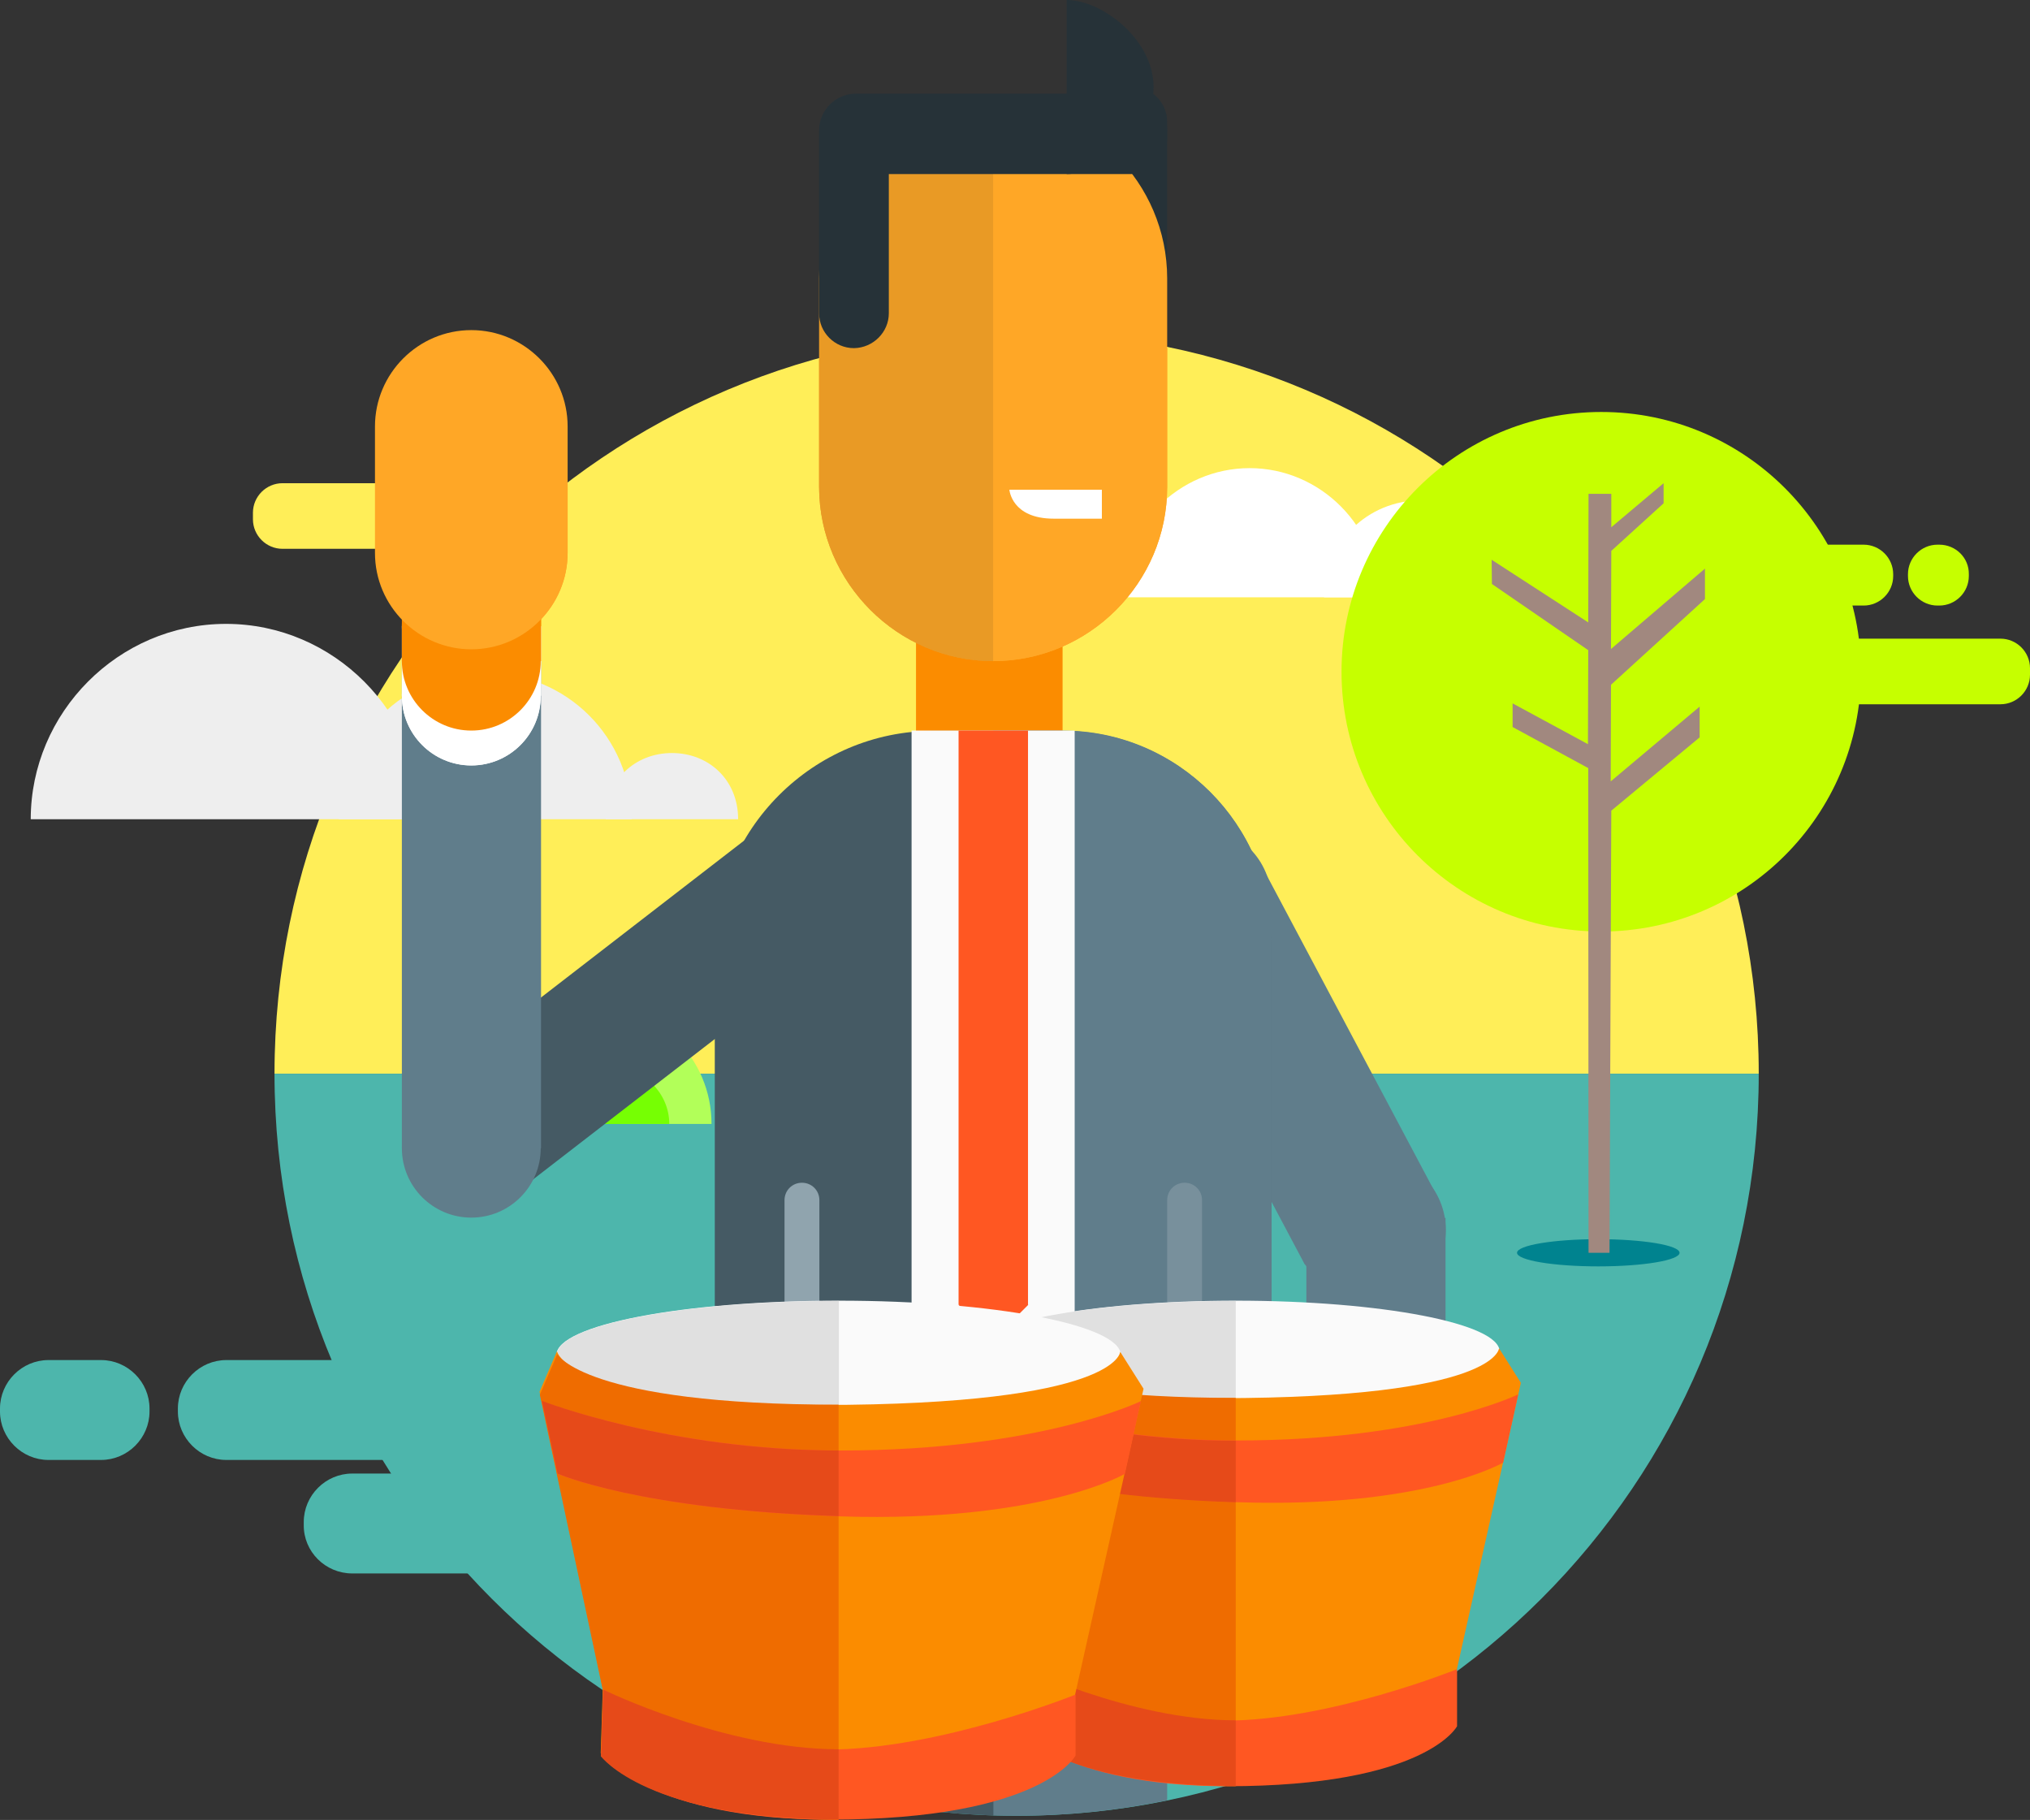 <?xml version="1.0" encoding="utf-8"?>
<!-- Generator: Adobe Illustrator 19.0.0, SVG Export Plug-In . SVG Version: 6.00 Build 0)  -->
<svg version="1.1" xmlns="http://www.w3.org/2000/svg" xmlns:xlink="http://www.w3.org/1999/xlink" x="0px" y="0px"
	 viewBox="0 0 687 615.8" style="enable-background:new 0 0 687 615.8;" xml:space="preserve">
<rect x="0" y="0" width="687" height="615.8" fill="#333333" stroke="none"/>
<style type="text/css">
	.st0{display:none;}
	.st1{display:inline;fill:#E0F2F1;}
	.st2{display:inline;fill:#FF7043;}
	.st3{display:inline;}
	.st4{fill:#AEEA00;}
	.st5{fill:#A1887F;}
	.st6{fill:#FFFFFF;}
	.st7{fill:#FAFAFA;}
	.st8{display:inline;fill:#4DB6AC;}
	.st9{fill:#C6FF00;}
	.st10{clip-path:url(#XMLID_16_);}
	.st11{fill:#37474F;}
	.st12{fill:#FFAB00;}
	.st13{fill:#FFCA28;}
	.st14{fill:#82B1FF;}
	.st15{fill:#455A64;}
	.st16{fill:#607D8B;}
	.st17{fill:#FF6E40;}
	.st18{fill:#F4511E;}
	.st19{opacity:0.1;}
	.st20{clip-path:url(#XMLID_17_);}
	.st21{fill:#263238;}
	.st22{fill:#F5F5F5;}
	.st23{fill:#CFD8DC;}
	.st24{clip-path:url(#XMLID_18_);}
	.st25{fill:#FFEE58;}
	.st26{fill:#4DB6AC;}
	.st27{fill:#00838F;}
	.st28{fill:#EEEEEE;}
	.st29{fill:#B2FF59;}
	.st30{fill:#64DD17;}
	.st31{fill:#76FF03;}
	.st32{clip-path:url(#XMLID_32_);}
	.st33{fill:#FB8C00;}
	.st34{fill:#FFA726;}
	.st35{opacity:0.1;fill:#212121;}
	.st36{fill:#FF9800;}
	.st37{fill:#FF5722;}
	.st38{fill:#BF360C;}
	.st39{fill:#90A4AE;}
	.st40{fill:#78909C;}
	.st41{fill:#FFC400;}
	.st42{fill:#D84315;}
	.st43{fill:#FFF3E0;}
	.st44{fill:#E0E0E0;}
	.st45{fill:#EF6C00;}
	.st46{fill:#E64A19;}
</style>
<g id="Layer_2" class="st0">
	<path id="XMLID_1493_" class="st1" d="M595.2,363.3H92.9c0-139,112.4-251.1,251.1-251.1S595.2,224.3,595.2,363.3z"/>
	<path id="XMLID_1_" class="st2" d="M595.2,363.3H92.9c0,139,112.4,251.1,251.1,251.1S595.2,502.3,595.2,363.3z"/>
	<g id="XMLID_1489_" class="st3">
		<circle id="XMLID_1492_" class="st4" cx="526.4" cy="278.7" r="44.8"/>
		<polygon id="XMLID_1490_" class="st5" points="529.5,384.3 525.8,384.3 525.7,299 512.4,291.8 512.4,287.6 525.7,294.8 
			525.8,278.3 508.8,266.6 508.8,262.4 525.8,273.4 525.8,250.8 529.8,250.8 529.8,256.6 539,248.9 539,252.4 529.8,260.8 
			529.8,278 529.8,284.3 529.7,301.3 545.3,288.2 545.3,293.6 529.8,306.5 		"/>
	</g>
	<g id="XMLID_1485_" class="st3">
		<path id="XMLID_1488_" class="st6" d="M247.5,326.3h34.4c0-9-7.7-17.2-17.2-17.2S247.5,317.3,247.5,326.3z"/>
		<path id="XMLID_1487_" class="st6" d="M229,326.3h25.8c0-7-5.8-12.9-12.9-12.9S229,319.3,229,326.3z"/>
		<path id="XMLID_1486_" class="st6" d="M219.6,326.3h11.7c0-3-2.6-5.8-5.8-5.8C222.2,320.4,219.6,323.3,219.6,326.3z"/>
	</g>
	<g id="XMLID_1481_" class="st3">
		<path id="XMLID_1484_" class="st7" d="M558.5,277.3H687c0-35-28.8-64.3-64.3-64.3C587.3,213,558.5,242.3,558.5,277.3z"/>
		<path id="XMLID_1483_" class="st7" d="M489.4,277.3h96.4c0-27-21.6-48.2-48.2-48.2S489.4,250.3,489.4,277.3z"/>
		<path id="XMLID_1482_" class="st7" d="M454.4,277.3H498c0-13-9.7-21.8-21.8-21.8C464.2,255.5,454.4,264.3,454.4,277.3z"/>
	</g>
	<path id="XMLID_1480_" class="st8" d="M102,428.4h107.8c9,0,16.4,7.4,16.4,16.4v0c0,9-7.4,16.4-16.4,16.4H102
		c-9,0-16.4-7.4-16.4-16.4v0C85.6,435.7,93,428.4,102,428.4z"/>
	<path id="XMLID_1479_" class="st8" d="M61.7,405.2h107.8c9,0,16.4,7.4,16.4,16.4v0c0,9-7.4,16.4-16.4,16.4H61.7
		c-9,0-16.4-7.4-16.4-16.4v0C45.2,412.6,52.6,405.2,61.7,405.2z"/>
	<path id="XMLID_1478_" class="st8" d="M16.4,405.2L16.4,405.2c9,0,16.4,7.4,16.4,16.4v0c0,9-7.4,16.4-16.4,16.4h0
		c-9,0-16.4-7.4-16.4-16.4v0C0,412.6,7.4,405.2,16.4,405.2z"/>
	<path id="XMLID_1477_" class="st2" d="M524.9,472.6h70.7c9,0,16.4,7.4,16.4,16.4v0c0,9-7.4,16.4-16.4,16.4h-70.7
		c-9,0-16.4-7.4-16.4-16.4v0C508.4,480,515.8,472.6,524.9,472.6z"/>
	<path id="XMLID_1476_" class="st2" d="M514,512.6h107.8c9,0,16.4,7.4,16.4,16.4v0c0,9-7.4,16.4-16.4,16.4H514
		c-9,0-16.4-7.4-16.4-16.4v0C497.5,520,504.9,512.6,514,512.6z"/>
	<path id="XMLID_1475_" class="st2" d="M246.7,505.5h-28.9c-9,0-16.4-7.4-16.4-16.4v0c0-9,7.4-16.4,16.4-16.4h28.9
		c9,0,16.4,7.4,16.4,16.4v0C263.1,498.1,255.7,505.5,246.7,505.5z"/>
	<path id="XMLID_1474_" class="st2" d="M657.6,512.6L657.6,512.6c-9,0-16.4,7.4-16.4,16.4v0c0,9,7.4,16.4,16.4,16.4h0
		c9,0,16.4-7.4,16.4-16.4v0C674,520,666.6,512.6,657.6,512.6z"/>
	<path id="XMLID_1473_" class="st1" d="M492.6,184.3h102.8c5.5,0,10,4.5,10,10v1.6c0,5.5-4.5,10-10,10H492.6c-5.5,0-10-4.5-10-10
		v-1.6C482.6,188.9,487.1,184.3,492.6,184.3z"/>
	<path id="XMLID_1472_" class="st1" d="M483.5,159.2h39.7c5.5,0,10,4.5,10,10v0c0,5.5-4.5,10-10,10h-39.7c-5.5,0-10-4.5-10-10v0
		C473.5,163.8,478,159.2,483.5,159.2z"/>
	<path id="XMLID_1471_" class="st1" d="M553.5,159.2h6.9c5.5,0,10,4.5,10,10v0c0,5.5-4.5,10-10,10h-6.9c-5.5,0-10-4.5-10-10v0
		C543.5,163.8,548,159.2,553.5,159.2z"/>
	<g id="XMLID_1467_" class="st3">
		<circle id="XMLID_1470_" class="st9" cx="483.9" cy="268.1" r="52.3"/>
		<polygon id="XMLID_1468_" class="st5" points="484.1,393.9 488.3,393.9 488.4,295.8 503.7,287.5 503.7,282.6 488.4,290.9 
			488.4,271.9 507.8,258.5 507.9,253.6 488.3,266.3 488.3,240.3 483.7,240.3 483.7,247 473.1,238.1 473.1,242.2 483.7,251.8 
			483.7,271.6 464.8,255.4 464.8,261.6 483.8,278.9 483.8,298.4 465.8,283.3 465.8,289.6 483.7,304.4 		"/>
	</g>
	<g id="XMLID_1271_" class="st3">
		<defs>
			<circle id="XMLID_1272_" cx="344.1" cy="363.6" r="251.1"/>
		</defs>
		<clipPath id="XMLID_16_">
			<use xlink:href="#XMLID_1272_"  style="overflow:visible;"/>
		</clipPath>
		<g id="XMLID_1273_" class="st10">
			<path id="XMLID_1466_" class="st11" d="M269.2,210h97.2c19.9,0,36.2-16.3,36.2-36.2V94.5H269.2V210z"/>
			<g id="XMLID_1280_">
				<g id="XMLID_1463_">
					
						<rect id="XMLID_1465_" x="195.9" y="253.5" transform="matrix(0.765 0.644 -0.644 0.765 243.536 -66.293)" class="st12" width="33.4" height="94.2"/>
					<circle id="XMLID_1464_" class="st12" cx="243" cy="264.6" r="16.7"/>
				</g>
				<g id="XMLID_1458_">
					
						<rect id="XMLID_1462_" x="365.8" y="528.4" transform="matrix(-1 -4.164998e-003 4.164998e-003 -1 754.109 1401.466)" class="st13" width="25.4" height="343"/>
					<path id="XMLID_1461_" class="st7" d="M418.2,880.2l21.3,0.1c0-11.7-9.4-21.3-21.2-21.4C418.3,858.9,418.3,868.4,418.2,880.2z"
						/>
					
						<rect id="XMLID_1460_" x="365.1" y="858.8" transform="matrix(-1 -4.164998e-003 4.164998e-003 -1 780.93 1740.533)" class="st7" width="54.3" height="21.3"/>
					
						<rect id="XMLID_1459_" x="365" y="880.1" transform="matrix(-1 -4.164998e-003 4.164998e-003 -1 800.82 1772.56)" class="st14" width="74.4" height="10.6"/>
				</g>
				<g id="XMLID_1453_">
					
						<rect id="XMLID_1457_" x="283.2" y="528.1" transform="matrix(1 4.164998e-003 -4.164998e-003 1 2.916 -1.227)" class="st12" width="25.4" height="343"/>
					<path id="XMLID_1456_" class="st7" d="M254.7,879.5l-21.3-0.1c0-11.7,9.6-21.2,21.4-21.2C254.8,858.2,254.8,867.8,254.7,879.5z
						"/>
					
						<rect id="XMLID_1455_" x="253.6" y="858.4" transform="matrix(1 4.164998e-003 -4.164998e-003 1 3.622 -1.162)" class="st7" width="54.3" height="21.3"/>
					
						<rect id="XMLID_1454_" x="233.4" y="879.6" transform="matrix(1 4.164998e-003 -4.164998e-003 1 3.688 -1.12)" class="st14" width="74.4" height="10.6"/>
				</g>
				<path id="XMLID_1452_" class="st15" d="M373.5,811.8l5.9,0c6.6,0,12.1-5.7,12.1-12.8l25.5-324c0.1-23-17.4-41.8-38.9-41.9h0
					c-21.5-0.1-39.2,18.6-39.3,41.6l22.8,324.2C361.5,806,366.9,811.8,373.5,811.8z"/>
				<path id="XMLID_1451_" class="st16" d="M357,403.3l-38.2-0.2c-33.1-0.1-60.4,26.9-60.5,60v0c-0.2,39.8,32.2,72.5,72,72.6
					l14.1,0.1c39.8,0.2,72.5-32.2,72.6-72v0C417.1,430.7,390.1,403.5,357,403.3z"/>
				<path id="XMLID_1450_" class="st16" d="M293,811.5l5.9,0c6.6,0,12.1-5.7,12.1-12.8l25.5-324c0.1-23-17.4-41.8-38.9-41.9h0
					c-21.5-0.1-39.2,18.6-39.3,41.6L281,798.6C280.9,805.7,286.3,811.5,293,811.5z"/>
				<path id="XMLID_1449_" class="st15" d="M357,403.3l-20.8-0.1l-0.6,132.6l8.7,0c39.8,0.2,72.5-32.2,72.6-72v0
					C417.1,430.7,390.1,403.5,357,403.3z"/>
				<g id="XMLID_1446_">
					
						<rect id="XMLID_1448_" x="411.3" y="274.3" transform="matrix(-1 -4.164998e-003 4.164998e-003 -1 854.273 809.03)" class="st12" width="33.4" height="258.7"/>
					<path id="XMLID_1447_" class="st12" d="M427.5,585.4l2,0c13.3,0.1,24.2-10.7,24.2-24l0.1-35.5c0.1-13.3-10.7-24.2-24-24.2l-2,0
						c-13.3-0.1-24.2,10.7-24.2,24l-0.1,35.5C403.4,574.5,414.2,585.4,427.5,585.4z"/>
				</g>
				<g id="XMLID_1292_">
					<path id="XMLID_1445_" class="st17" d="M262.3,307l182.7,0.8l0.2-47.3c0.1-19.9-16.1-36.2-36-36.3l-144.6-0.6
						c-19.9-0.1-36.2,16.1-36.3,36L262.3,307z"/>
					<path id="XMLID_1444_" class="st18" d="M336.6,307.3l108.5,0.5l0.2-47.3c0.1-19.9-16.1-36.2-36-36.3l-72.3-0.3L336.6,307.3z"/>
					<path id="XMLID_1443_" class="st17" d="M303.1,340.5l66.8,0.3c22.9,0.1,41.8-18.6,41.9-41.5l0,0c0.1-22.9-18.6-41.8-41.5-41.9
						l-66.8-0.3c-22.9-0.1-41.8,18.6-41.9,41.5l0,0C261.4,321.6,280.1,340.4,303.1,340.5z"/>
					<path id="XMLID_1442_" class="st18" d="M338.1,340.7l31.7,0.1c22.9,0.1,41.8-18.6,41.9-41.5l0,0c0.1-22.9-18.6-41.8-41.5-41.9
						l-31.7-0.1L338.1,340.7z"/>
					<polygon id="XMLID_1441_" class="st17" points="295.6,414.7 380,415 395,317.7 278.1,317.2 					"/>
					<polygon id="XMLID_1440_" class="st18" points="337.8,414.8 380,415 395,317.7 338.2,317.5 					"/>
					<g id="XMLID_1435_">
						
							<rect id="XMLID_1439_" x="312" y="148.7" transform="matrix(-1 -4.164998e-003 4.164998e-003 -1 673.3 390.656)" class="st12" width="50.1" height="91.8"/>
						<polygon id="XMLID_1438_" class="st12" points="336.7,273.9 378.7,224 295.2,223.7 						"/>
						<g id="XMLID_1436_" class="st19">
							
								<rect id="XMLID_1437_" x="312.1" y="148.7" transform="matrix(-1 -4.164998e-003 4.164998e-003 -1 673.404 373.967)" width="50.1" height="75.1"/>
						</g>
					</g>
					<path id="XMLID_1434_" class="st13" d="M337.1,190.5L337.1,190.5c36.7,0.2,66.9-29.8,67-66.5l0.1-25
						c0.2-36.7-29.8-66.9-66.5-67l0,0c-36.7-0.2-66.9,29.8-67,66.5l-0.1,25C270.4,160.1,300.4,190.3,337.1,190.5z"/>
					<path id="XMLID_1433_" class="st12" d="M337.1,190.5L337.1,190.5c36.7,0.2,66.9-29.8,67-66.5l0.1-25
						c0.2-36.7-29.8-66.9-66.5-67l0,0L337.1,190.5z"/>
					<g id="XMLID_1294_">
						<defs>
							<path id="XMLID_1429_" d="M337.1,190.5L337.1,190.5c36.7,0.2,66.9-29.8,67-66.5l0.1-25c0.2-36.7-29.8-66.9-66.5-67l0,0
								c-36.7-0.2-66.9,29.8-67,66.5l-0.1,25C270.4,160.1,300.4,190.3,337.1,190.5z"/>
						</defs>
						<clipPath id="XMLID_17_">
							<use xlink:href="#XMLID_1429_"  style="overflow:visible;"/>
						</clipPath>
						<g id="XMLID_1430_" class="st20">
							<circle id="XMLID_1432_" class="st21" cx="383.6" cy="44.6" r="54.2"/>
							<circle id="XMLID_1431_" class="st21" cx="291.8" cy="44.2" r="54.2"/>
						</g>
					</g>
					<path id="XMLID_1293_" class="st22" d="M321.7,158.5c0,9.9,7.8,17.6,17.5,17.7c9.7,0,17.6-7.7,17.7-17.5"/>
				</g>
				<g id="XMLID_1286_">
					<path id="XMLID_1291_" class="st21" d="M385.8,555.5v-34.7c0-2.1,1.8-3.7,4-3.7h78.1c2.1,0,3.8,1.9,3.8,4v34.7
						c0,2.1-1.8,3.7-4,3.7h-78.1C387.5,559.6,385.8,557.7,385.8,555.5z"/>
					<rect id="XMLID_1290_" x="399.7" y="520.9" class="st23" width="58.2" height="34.8"/>
					<g id="XMLID_1287_">
						<circle id="XMLID_1289_" class="st16" cx="466.1" cy="533.2" r="0.8"/>
						<path id="XMLID_1288_" class="st16" d="M465.3,544.3l0-8.5c0-0.2,0.1-0.3,0.3-0.3l0.7,0c0.2,0,0.3,0.1,0.3,0.3l0,8.5
							c0,0.2-0.1,0.3-0.3,0.3l-0.7,0C465.4,544.6,465.3,544.5,465.3,544.3z"/>
					</g>
				</g>
				<path id="XMLID_1285_" class="st15" d="M295.6,425.8l84.4,0.4c6.6,0,12.1-5.4,12.1-12l0.1-12.1c0-6.6-5.4-12.1-12-12.1
					l-84.4-0.4c-6.6,0-12.1,5.4-12.1,12l-0.1,12.1C283.5,420.3,288.9,425.8,295.6,425.8z"/>
				<path id="XMLID_1284_" class="st12" d="M420.4,551.3L420.4,551.3c-3.8,0-6.9-3.1-6.8-6.9l0.1-32c0-3.8,3.1-6.9,6.9-6.8l0,0
					c3.8,0,6.9,3.1,6.8,6.9l-0.1,32C427.3,548.2,424.2,551.3,420.4,551.3z"/>
				<path id="XMLID_1283_" class="st15" d="M283.8,811.5l24.1,0.1c3.3,0,6-2.7,6.1-6l0,0c0-3.3-2.7-6-6-6.1l-24.1-0.1
					c-3.3,0-6,2.7-6.1,6l0,0C277.8,808.7,280.5,811.4,283.8,811.5z"/>
				<path id="XMLID_1282_" class="st16" d="M365.1,811.8l24.1,0.1c3.3,0,6-2.7,6.1-6l0,0c0-3.3-2.7-6-6-6.1l-24.1-0.1
					c-3.3,0-6,2.7-6.1,6l0,0C359.1,809.1,361.8,811.8,365.1,811.8z"/>
				<path id="XMLID_1281_" class="st16" d="M336,426l43.9,0.2c6.6,0,12.1-5.4,12.1-12l0.1-12.1c0-6.6-5.4-12.1-12-12.1l-43.9-0.2
					L336,426z"/>
			</g>
			<g id="XMLID_1274_">
				<path id="XMLID_1279_" class="st13" d="M162,256.3l-1.9,0.6c-12.7,3.7-26.2-3.7-29.9-16.4l-9.9-34c-3.7-12.7,3.7-26.2,16.4-29.9
					l1.9-0.6c12.7-3.7,26.2,3.7,29.9,16.4l9.9,34C182.1,239.2,174.7,252.6,162,256.3z"/>
				<g id="XMLID_1275_">
					
						<rect id="XMLID_1278_" x="152.8" y="237.8" transform="matrix(0.96 -0.28 0.28 0.96 -74.121 59.085)" class="st13" width="33.4" height="101.7"/>
					<circle id="XMLID_1277_" class="st13" cx="183.8" cy="337.5" r="16.7"/>
					<circle id="XMLID_1276_" class="st13" cx="156.1" cy="242.8" r="16.7"/>
				</g>
			</g>
		</g>
	</g>
	<g id="XMLID_1254_" class="st3">
		<g id="XMLID_1261_">
			<g id="XMLID_1262_">
				<path id="XMLID_1270_" class="st13" d="M337.1,190.5L337.1,190.5c36.7,0.2,66.9-29.8,67-66.5l0.1-25c0.2-36.7-29.8-66.9-66.5-67
					l0,0c-36.7-0.2-66.9,29.8-67,66.5l-0.1,25C270.4,160.1,300.4,190.3,337.1,190.5z"/>
				<path id="XMLID_1269_" class="st12" d="M337.1,190.5L337.1,190.5c36.7,0.2,66.9-29.8,67-66.5l0.1-25c0.2-36.7-29.8-66.9-66.5-67
					l0,0L337.1,190.5z"/>
				<g id="XMLID_1264_">
					<defs>
						<path id="XMLID_1265_" d="M337.1,190.5L337.1,190.5c36.7,0.2,66.9-29.8,67-66.5l0.1-25c0.2-36.7-29.8-66.9-66.5-67l0,0
							c-36.7-0.2-66.9,29.8-67,66.5l-0.1,25C270.4,160.1,300.4,190.3,337.1,190.5z"/>
					</defs>
					<clipPath id="XMLID_18_">
						<use xlink:href="#XMLID_1265_"  style="overflow:visible;"/>
					</clipPath>
					<g id="XMLID_1266_" class="st24">
						<circle id="XMLID_1268_" class="st21" cx="383.6" cy="44.6" r="54.2"/>
						<circle id="XMLID_1267_" class="st21" cx="291.8" cy="44.2" r="54.2"/>
					</g>
				</g>
				<path id="XMLID_1263_" class="st22" d="M321.7,158.5c0,9.9,7.8,17.6,17.5,17.7c9.7,0,17.6-7.7,17.7-17.5"/>
			</g>
		</g>
		<g id="XMLID_1255_">
			<path id="XMLID_1260_" class="st13" d="M162,256.3l-1.9,0.6c-12.7,3.7-26.2-3.7-29.9-16.4l-9.9-34c-3.7-12.7,3.7-26.2,16.4-29.9
				l1.9-0.6c12.7-3.7,26.2,3.7,29.9,16.4l9.9,34C182.1,239.2,174.7,252.6,162,256.3z"/>
			<g id="XMLID_1256_">
				
					<rect id="XMLID_1259_" x="152.8" y="237.8" transform="matrix(0.96 -0.28 0.28 0.96 -74.121 59.085)" class="st13" width="33.4" height="101.7"/>
				<circle id="XMLID_1258_" class="st13" cx="183.8" cy="337.5" r="16.7"/>
				<circle id="XMLID_1257_" class="st13" cx="156.1" cy="242.8" r="16.7"/>
			</g>
		</g>
	</g>
</g>
<g id="Layer_1">
	<g id="XMLID_33_">
		<path id="XMLID_59_" class="st25" d="M595.2,363.3H92.9c0-139,112.4-251.1,251.1-251.1S595.2,224.3,595.2,363.3z"/>
		<path id="XMLID_58_" class="st26" d="M595.2,363.3H92.9c0,139,112.4,251.1,251.1,251.1S595.2,502.3,595.2,363.3z"/>
		<ellipse id="XMLID_57_" class="st27" cx="540.9" cy="423.9" rx="27.5" ry="4.6"/>
		<g id="XMLID_53_">
			<path id="XMLID_56_" class="st6" d="M466.6,202.1h-87.4c0-23.7,19.6-43.7,43.7-43.7S466.6,178.4,466.6,202.1z"/>
			<path id="XMLID_55_" class="st6" d="M513.7,202.1h-65.6c0-18.5,14.7-32.8,32.8-32.8C499,169.3,513.7,183.5,513.7,202.1z"/>
			<path id="XMLID_54_" class="st6" d="M537.4,202.1h-29.6c0-8.2,6.6-14.8,14.8-14.8C530.8,187.2,537.4,193.8,537.4,202.1z"/>
		</g>
		<g id="XMLID_49_">
			<path id="XMLID_52_" class="st28" d="M142.7,277.2H10.4c0-36,29.6-66.1,66.1-66.1S142.7,241.2,142.7,277.2z"/>
			<path id="XMLID_51_" class="st28" d="M213.8,277.2h-99.2c0-27.8,22.2-49.6,49.6-49.6S213.8,249.4,213.8,277.2z"/>
			<path id="XMLID_50_" class="st28" d="M249.8,277.2h-44.8c0-13.4,10-22.4,22.4-22.4S249.8,263.8,249.8,277.2z"/>
		</g>
		<path id="XMLID_48_" class="st26" d="M76.6,494h111.9c9,0,16.4-7.4,16.4-16.4v-1c0-9-7.4-16.4-16.4-16.4H76.6
			c-9,0-16.4,7.4-16.4,16.4v1C60.2,486.6,67.6,494,76.6,494z"/>
		<path id="XMLID_47_" class="st26" d="M119.2,532.4H231c9,0,16.4-7.4,16.4-16.4v-1c0-9-7.4-16.4-16.4-16.4H119.2
			c-9,0-16.4,7.4-16.4,16.4v1C102.7,525,110.1,532.4,119.2,532.4z"/>
		<path id="XMLID_46_" class="st26" d="M16.4,494h17.8c9,0,16.4-7.4,16.4-16.4v-1c0-9-7.4-16.4-16.4-16.4H16.4
			c-9,0-16.4,7.4-16.4,16.4l0,1C0,486.6,7.4,494,16.4,494z"/>
		<path id="XMLID_45_" class="st25" d="M169.6,163.5h-74c-5.5,0-10,4.5-10,10v2.2c0,5.5,4.5,10,10,10h74c5.5,0,10-4.5,10-10v-2.2
			C179.6,168,175.1,163.5,169.6,163.5z"/>
		<g id="XMLID_38_">
			<g id="XMLID_42_">
				<circle id="XMLID_44_" class="st9" cx="541.9" cy="227.3" r="87.9"/>
				<polygon id="XMLID_43_" class="st5" points="544.7,423.9 537.6,423.9 537.5,259.9 511.9,246 511.9,238 537.4,251.8 537.5,220 
					504.9,197.6 504.8,189.4 537.5,210.6 537.6,167.1 545.3,167.1 545.3,178.4 563,163.5 563,170.3 545.3,186.4 545.2,219.6 
					577,192.4 577,202.7 545.2,231.7 545.1,264.4 575.2,239.1 575.2,249.5 545.3,274.3 				"/>
			</g>
			<path id="XMLID_41_" class="st9" d="M677,216.1h-74c-5.5,0-10,4.5-10,10v2.2c0,5.5,4.5,10,10,10h74c5.5,0,10-4.5,10-10v-2.2
				C687,220.6,682.5,216.1,677,216.1z"/>
			<path id="XMLID_40_" class="st9" d="M630.7,184.3h-27.4c-5.5,0-10,4.5-10,10v0.6c0,5.5,4.5,10,10,10h27.4c5.5,0,10-4.5,10-10
				v-0.6C640.7,188.8,636.2,184.3,630.7,184.3z"/>
			<path id="XMLID_39_" class="st9" d="M656.3,184.3h-0.6c-5.5,0-10,4.5-10,10v0.6c0,5.5,4.5,10,10,10h0.6c5.5,0,10-4.5,10-10v-0.6
				C666.4,188.8,661.9,184.3,656.3,184.3z"/>
		</g>
		<g id="XMLID_34_">
			<path id="XMLID_37_" class="st29" d="M160.4,380.3h80.4c0-22.2-18-40.2-40.2-40.2S160.4,358.1,160.4,380.3z"/>
			<path id="XMLID_36_" class="st30" d="M150.1,380.3h59.7c0-16.5-13.4-29.9-29.9-29.9S150.1,363.8,150.1,380.3z"/>
			<path id="XMLID_35_" class="st31" d="M188.4,380.3h38.1c0-10.3-8.5-19-19-19S188.4,370,188.4,380.3z"/>
		</g>
	</g>
	<path id="XMLID_1754_" class="st25" d="M180.9,172.9h-8.6c-5.3,0-9.6,4.3-9.6,9.6v0c0,5.3,4.3,9.6,9.6,9.6h8.6
		c5.3,0,9.6-4.3,9.6-9.6v0C190.5,177.2,186.2,172.9,180.9,172.9z"/>
	<path id="XMLID_1753_" class="st25" d="M146.9,172.9L146.9,172.9c-5.3,0-9.6,4.3-9.6,9.6v0c0,5.3,4.3,9.6,9.6,9.6h0
		c5.3,0,9.6-4.3,9.6-9.6v0C156.4,177.2,152.1,172.9,146.9,172.9z"/>
	<g id="XMLID_1685_">
		<defs>
			<ellipse id="XMLID_1686_" cx="343.9" cy="363.5" rx="251" ry="250.9"/>
		</defs>
		<clipPath id="XMLID_32_">
			<use xlink:href="#XMLID_1686_"  style="overflow:visible;"/>
		</clipPath>
		<g id="XMLID_1687_" class="st32">
			<path id="XMLID_1748_" class="st21" d="M395,94.2v-53c0-6.5-5.3-11.8-11.8-11.8h0c-6.5,0-11.8,5.3-11.8,11.8v53
				c0,6.5,5.3,11.8,11.8,11.8h0C389.7,106,395,100.7,395,94.2z"/>
			<g id="XMLID_1744_">
				<circle id="XMLID_1747_" class="st16" cx="464.1" cy="416.2" r="25.2"/>
				<circle id="XMLID_1746_" class="st16" cx="405.1" cy="304.9" r="25.2"/>
				
					<rect id="XMLID_1745_" x="371.6" y="335.4" transform="matrix(-0.469 -0.883 0.883 -0.469 319.782 913.446)" class="st16" width="125.9" height="50.4"/>
			</g>
			<rect id="XMLID_1743_" x="310" y="211.9" class="st33" width="49.6" height="70.6"/>
			<path id="XMLID_1742_" class="st34" d="M336.1,223.7L336.1,223.7c32.4,0,58.9-26.5,58.9-58.9V94.2c0-32.4-26.5-58.9-58.9-58.9h0
				c-32.4,0-58.9,26.5-58.9,58.9v70.6C277.3,197.2,303.8,223.7,336.1,223.7z"/>
			<path id="XMLID_1741_" class="st35" d="M336.1,223.7L336.1,223.7l0-188.4h0c-32.4,0-58.9,26.5-58.9,58.9v70.6
				C277.3,197.2,303.8,223.7,336.1,223.7z"/>
			<path id="XMLID_1740_" class="st15" d="M316,553.4h40.2c40.8,0,74.1-33.3,74.1-74.1V321.4c0-40.8-33.3-74.1-74.1-74.1H316
				c-40.8,0-74.1,33.3-74.1,74.1v157.9C241.9,520,275.3,553.4,316,553.4z"/>
			<path id="XMLID_1739_" class="st16" d="M359.7,247.2h-23.5v306.1h23.5c38.9,0,70.6-31.8,70.6-70.6V317.9
				C430.3,279,398.5,247.2,359.7,247.2z"/>
			<path id="XMLID_1738_" class="st16" d="M312.6,482.7h117.7V317.9c0-38.9-31.8-70.6-70.6-70.6h-47.1V482.7z"/>
			<rect id="XMLID_1737_" x="336.1" y="529.8" class="st16" width="58.9" height="412.1"/>
			<rect id="XMLID_1736_" x="277.3" y="529.8" class="st15" width="58.9" height="412.1"/>
			<g id="XMLID_1731_">
				<path id="XMLID_1735_" class="st36" d="M414.5,900h26.6c0-14.7-11.9-26.6-26.6-26.6C414.5,873.3,414.5,885.3,414.5,900z"/>
				<rect id="XMLID_1734_" x="387.9" y="873.3" class="st36" width="26.6" height="26.6"/>
				<rect id="XMLID_1733_" x="347.9" y="873.3" class="st36" width="40" height="26.6"/>
				<rect id="XMLID_1732_" x="347.9" y="900" class="st36" width="93.2" height="13.3"/>
			</g>
			<rect id="XMLID_1730_" x="308.5" y="247.2" class="st7" width="55.2" height="235.5"/>
			<rect id="XMLID_1729_" x="324.4" y="247.2" class="st37" width="23.5" height="194.3"/>
			<g id="XMLID_1726_">
				<circle id="XMLID_1728_" class="st15" cx="277.3" cy="294.3" r="23.5"/>
				
					<rect id="XMLID_1727_" x="142.2" y="316.9" transform="matrix(-0.791 0.611 -0.611 -0.791 597.914 476.812)" class="st15" width="150.8" height="47.1"/>
			</g>
			<g id="XMLID_1723_">
				<circle id="XMLID_1725_" class="st16" cx="159.5" cy="388.5" r="23.5"/>
				<rect id="XMLID_1724_" x="136" y="223.7" class="st16" width="47.1" height="164.8"/>
			</g>
			<g id="XMLID_1713_">
				<g id="XMLID_1719_">
					<circle id="XMLID_1722_" class="st6" cx="159.5" cy="211.9" r="23.5"/>
					<circle id="XMLID_1721_" class="st6" cx="159.5" cy="235.5" r="23.5"/>
					<rect id="XMLID_1720_" x="136" y="211.9" class="st6" width="47.1" height="23.5"/>
				</g>
				<g id="XMLID_1715_">
					<circle id="XMLID_1718_" class="st33" cx="159.5" cy="200.2" r="23.5"/>
					<circle id="XMLID_1717_" class="st33" cx="159.5" cy="223.7" r="23.5"/>
					<rect id="XMLID_1716_" x="136" y="200.2" class="st33" width="47.1" height="23.5"/>
				</g>
				<path id="XMLID_1714_" class="st34" d="M159.5,219.7L159.5,219.7c18,0,32.6-14.7,32.6-32.6v-42.8c0-18-14.7-32.6-32.6-32.6h0
					c-18,0-32.6,14.7-32.6,32.6v42.8C126.9,205.1,141.6,219.7,159.5,219.7z"/>
			</g>
			<rect id="XMLID_1712_" x="241.9" y="482.7" class="st38" width="188.4" height="11.8"/>
			<rect id="XMLID_1711_" x="371.5" y="400.3" class="st16" width="47.1" height="82.4"/>
			<path id="XMLID_1710_" class="st39" d="M271.4,470.9L271.4,470.9c3.3,0,5.9-2.6,5.9-5.9v-58.9c0-3.3-2.6-5.9-5.9-5.9h0
				c-3.3,0-5.9,2.6-5.9,5.9v58.9C265.5,468.3,268.1,470.9,271.4,470.9z"/>
			<path id="XMLID_1709_" class="st40" d="M400.9,470.9L400.9,470.9c3.3,0,5.9-2.6,5.9-5.9v-58.9c0-3.3-2.6-5.9-5.9-5.9l0,0
				c-3.3,0-5.9,2.6-5.9,5.9v58.9C395,468.3,397.6,470.9,400.9,470.9z"/>
			<rect id="XMLID_1708_" x="324.4" y="482.7" class="st41" width="23.5" height="11.8"/>
			<path id="XMLID_1707_" class="st6" d="M372.9,175.5v-9.8h-31.3c0,0,0.7,9.8,15,9.8C370.8,175.5,372.9,175.5,372.9,175.5z"/>
			<path id="XMLID_1706_" class="st21" d="M289.6,58.9h93c6.8,0,12.4-5.6,12.4-12.4v-2.4c0-6.8-5.6-12.4-12.4-12.4h-93
				c-6.8,0-12.4,5.6-12.4,12.4v2.4C277.3,53.3,282.8,58.9,289.6,58.9z"/>
			<path id="XMLID_1705_" class="st21" d="M300.8,106V47.1c0-6.5-5.3-11.8-11.8-11.8h0c-6.5,0-11.8,5.3-11.8,11.8V106
				c0,6.5,5.3,11.8,11.8,11.8h0C295.5,117.7,300.8,112.4,300.8,106z"/>
			<path id="XMLID_1704_" class="st21" d="M361,58.9c11.8,0,29.4-13.2,29.4-29.4S372.9,0,361,0V58.9z"/>
			
				<rect id="XMLID_1703_" x="327.8" y="433.2" transform="matrix(-0.707 0.707 -0.707 -0.707 886.008 516.025)" class="st37" width="16.7" height="16.6"/>
			<g id="XMLID_1688_">
				<g id="XMLID_1700_">
					<circle id="XMLID_1702_" class="st16" cx="465.6" cy="576.9" r="23.5"/>
					<rect id="XMLID_1701_" x="442.1" y="412.1" class="st16" width="47.1" height="164.8"/>
				</g>
				<g id="XMLID_1694_">
					<path id="XMLID_1699_" class="st18" d="M393.9,754.8h144.4c7.7,0,14-6.3,14-14V639.5c0-7.7-6.3-14-14-14H393.9
						c-7.7,0-14,6.3-14,14v101.3C379.9,748.6,386.2,754.8,393.9,754.8z"/>
					<path id="XMLID_1698_" class="st42" d="M379.9,690.2h172.4v-50.6c0-7.7-6.3-14-14-14H393.9c-7.7,0-14,6.3-14,14V690.2z"/>
					<path id="XMLID_1697_" class="st12" d="M433.8,625.6h64.6v-18.3c0-7.7-6.3-14-14-14h-36.7c-7.7,0-14,6.3-14,14V625.6z"/>
					<path id="XMLID_1696_" class="st21" d="M444.6,625.6h43.1v-12.2c0-5.1-4.2-9.3-9.3-9.3h-24.4c-5.1,0-9.3,4.2-9.3,9.3V625.6z"/>
					<path id="XMLID_1695_" class="st41" d="M464,706h4.3c7.5,0,13.7-6.2,13.7-13.7v-4.3c0-7.5-6.2-13.7-13.7-13.7H464
						c-7.5,0-13.7,6.2-13.7,13.7v4.3C450.3,699.8,456.5,706,464,706z"/>
				</g>
				<circle id="XMLID_1693_" class="st33" cx="465.6" cy="600.5" r="23.5"/>
				<circle id="XMLID_1692_" class="st43" cx="465.6" cy="565.1" r="23.5"/>
				<rect id="XMLID_1691_" x="442.1" y="565.9" class="st43" width="47.1" height="22.8"/>
				<circle id="XMLID_1690_" class="st33" cx="465.6" cy="576.9" r="23.5"/>
				<rect id="XMLID_1689_" x="442.1" y="577.6" class="st33" width="47.1" height="22.8"/>
			</g>
		</g>
	</g>
	<path id="XMLID_1665_" class="st21" d="M395,94.2v-53c0-6.5-5.3-11.8-11.8-11.8h0c-6.5,0-11.8,5.3-11.8,11.8v53
		c0,6.5,5.3,11.8,11.8,11.8h0C389.7,106,395,100.7,395,94.2z"/>
	<path id="XMLID_1664_" class="st34" d="M336.1,223.7L336.1,223.7c32.4,0,58.9-26.5,58.9-58.9V94.2c0-32.4-26.5-58.9-58.9-58.9h0
		c-32.4,0-58.9,26.5-58.9,58.9v70.6C277.3,197.2,303.8,223.7,336.1,223.7z"/>
	<path id="XMLID_1663_" class="st35" d="M336.1,223.7L336.1,223.7l0-188.4h0c-32.4,0-58.9,26.5-58.9,58.9v70.6
		C277.3,197.2,303.8,223.7,336.1,223.7z"/>
	<g id="XMLID_1653_">
		<g id="XMLID_1659_">
			<circle id="XMLID_1662_" class="st6" cx="159.5" cy="211.9" r="23.5"/>
			<circle id="XMLID_1661_" class="st6" cx="159.5" cy="235.5" r="23.5"/>
			<rect id="XMLID_1660_" x="136" y="211.9" class="st6" width="47.1" height="23.5"/>
		</g>
		<g id="XMLID_1655_">
			<circle id="XMLID_1658_" class="st33" cx="159.5" cy="200.2" r="23.5"/>
			<circle id="XMLID_1657_" class="st33" cx="159.5" cy="223.7" r="23.5"/>
			<rect id="XMLID_1656_" x="136" y="200.2" class="st33" width="47.1" height="23.5"/>
		</g>
		<path id="XMLID_1654_" class="st34" d="M159.5,219.7L159.5,219.7c18,0,32.6-14.7,32.6-32.6v-42.8c0-18-14.7-32.6-32.6-32.6h0
			c-18,0-32.6,14.7-32.6,32.6v42.8C126.9,205.1,141.6,219.7,159.5,219.7z"/>
	</g>
	<path id="XMLID_1652_" class="st6" d="M372.9,175.5v-9.8h-31.3c0,0,0.7,9.8,15,9.8C370.8,175.5,372.9,175.5,372.9,175.5z"/>
	<path id="XMLID_1651_" class="st21" d="M289.6,58.9h93c6.8,0,12.4-5.6,12.4-12.4v-2.4c0-6.8-5.6-12.4-12.4-12.4h-93
		c-6.8,0-12.4,5.6-12.4,12.4v2.4C277.3,53.3,282.8,58.9,289.6,58.9z"/>
	<path id="XMLID_1650_" class="st21" d="M300.8,106V47.1c0-6.5-5.3-11.8-11.8-11.8h0c-6.5,0-11.8,5.3-11.8,11.8V106
		c0,6.5,5.3,11.8,11.8,11.8h0C295.5,117.7,300.8,112.4,300.8,106z"/>
	<path id="XMLID_1649_" class="st21" d="M361,58.9c11.8,0,29.4-13.2,29.4-29.4S372.9,0,361,0V58.9z"/>
	<g id="XMLID_1675_">
		<ellipse id="XMLID_1683_" class="st7" cx="418.2" cy="457.3" rx="89.3" ry="17.2"/>
		<path id="XMLID_1682_" class="st44" d="M328.9,457.3c0,9.5,40,17.2,89.3,17.2v-34.3C368.9,440.2,328.9,447.8,328.9,457.3z"/>
		<path id="XMLID_1681_" class="st33" d="M507.3,456.2l7.4,11.7L493,565v17.3c0,0-8.8,21.2-77.2,21.2c-59,0-72.9-20.2-72.9-20.2
			l0.7-20.5l-20-93.9l5.5-12.8c0,0,3,17,83.6,17C506.9,473,507.3,456.2,507.3,456.2z"/>
		<path id="XMLID_1680_" class="st45" d="M418.2,604.4c-59,0-75.2-20.2-75.2-20.2l0.7-20.5l-20-93.9l5.5-12.8c0,0,8.5,16,89,16
			L418.2,604.4z"/>
		<path id="XMLID_1679_" class="st37" d="M414.4,582.2c-35.8,0-70.7-19-70.7-19l-0.7,21.2c0,0,16.6,20,72.2,20
			c67.4,0,77.9-20.3,77.9-20.3l0-19.3C493,564.8,450.2,582.2,414.4,582.2z"/>
		<path id="XMLID_1678_" class="st37" d="M508.7,494.9c0,0-26.5,15.5-89.8,13.4s-89.8-13.5-89.8-13.5l-4.9-23
			c0,0,40.8,15.6,94.7,15.6c63.1,0,94.9-15.6,94.9-15.6L508.7,494.9z"/>
		<path id="XMLID_1677_" class="st46" d="M418.2,582.1c-35.8,0-74.5-18.9-74.5-18.9l-0.7,21.2c0,0,14.6,19.9,75.2,19.9L418.2,582.1z
			"/>
		<path id="XMLID_1676_" class="st46" d="M418.2,508.3c-63.3-2-89-13.5-89-13.5l-4.9-23c0,0,40,15.7,93.9,15.7L418.2,508.3z"/>
	</g>
	<g id="XMLID_1666_">
		<ellipse id="XMLID_1674_" class="st7" cx="283.8" cy="458.5" rx="95.5" ry="18.4"/>
		<path id="XMLID_1673_" class="st44" d="M188.4,458.5c0,10.1,42.7,18.4,95.5,18.4v-36.7C231.1,440.2,188.4,448.4,188.4,458.5z"/>
		<path id="XMLID_1672_" class="st33" d="M379.1,457.4l7.9,12.5l-23.2,103.7v18.5c0,0-9.4,22.7-82.5,22.7c-63.1,0-78-21.6-78-21.6
			l0.7-21.9l-21.4-100.4l5.9-13.7c0,0,3.3,18.2,89.3,18.2C378.7,475.3,379.1,457.4,379.1,457.4z"/>
		<path id="XMLID_1671_" class="st45" d="M283.8,615.8c-63.1,0-80.4-21.6-80.4-21.6l0.7-21.9l-21.4-100.4l5.9-13.7
			c0,0,9.1,17.1,95.2,17.1L283.8,615.8z"/>
		<path id="XMLID_1670_" class="st37" d="M279.8,592c-38.3,0-75.6-20.3-75.6-20.3l-0.7,22.6c0,0,17.8,21.4,77.2,21.4
			c72.1,0,83.3-21.7,83.3-21.7l0-20.6C363.9,573.4,318,592,279.8,592z"/>
		<path id="XMLID_1669_" class="st37" d="M380.7,498.7c0,0-28.3,16.5-96,14.4s-96-14.4-96-14.4l-5.3-24.6c0,0,43.6,16.7,101.2,16.7
			c67.4,0,101.5-16.7,101.5-16.7L380.7,498.7z"/>
		<path id="XMLID_1668_" class="st46" d="M283.8,591.9c-38.3,0-79.7-20.2-79.7-20.2l-0.7,22.6c0,0,15.6,21.3,80.4,21.3L283.8,591.9z
			"/>
		<path id="XMLID_1667_" class="st46" d="M283.8,513c-67.7-2.2-95.1-14.4-95.1-14.4l-5.3-24.6c0,0,42.8,16.8,100.4,16.8L283.8,513z"
			/>
	</g>
</g>
</svg>
